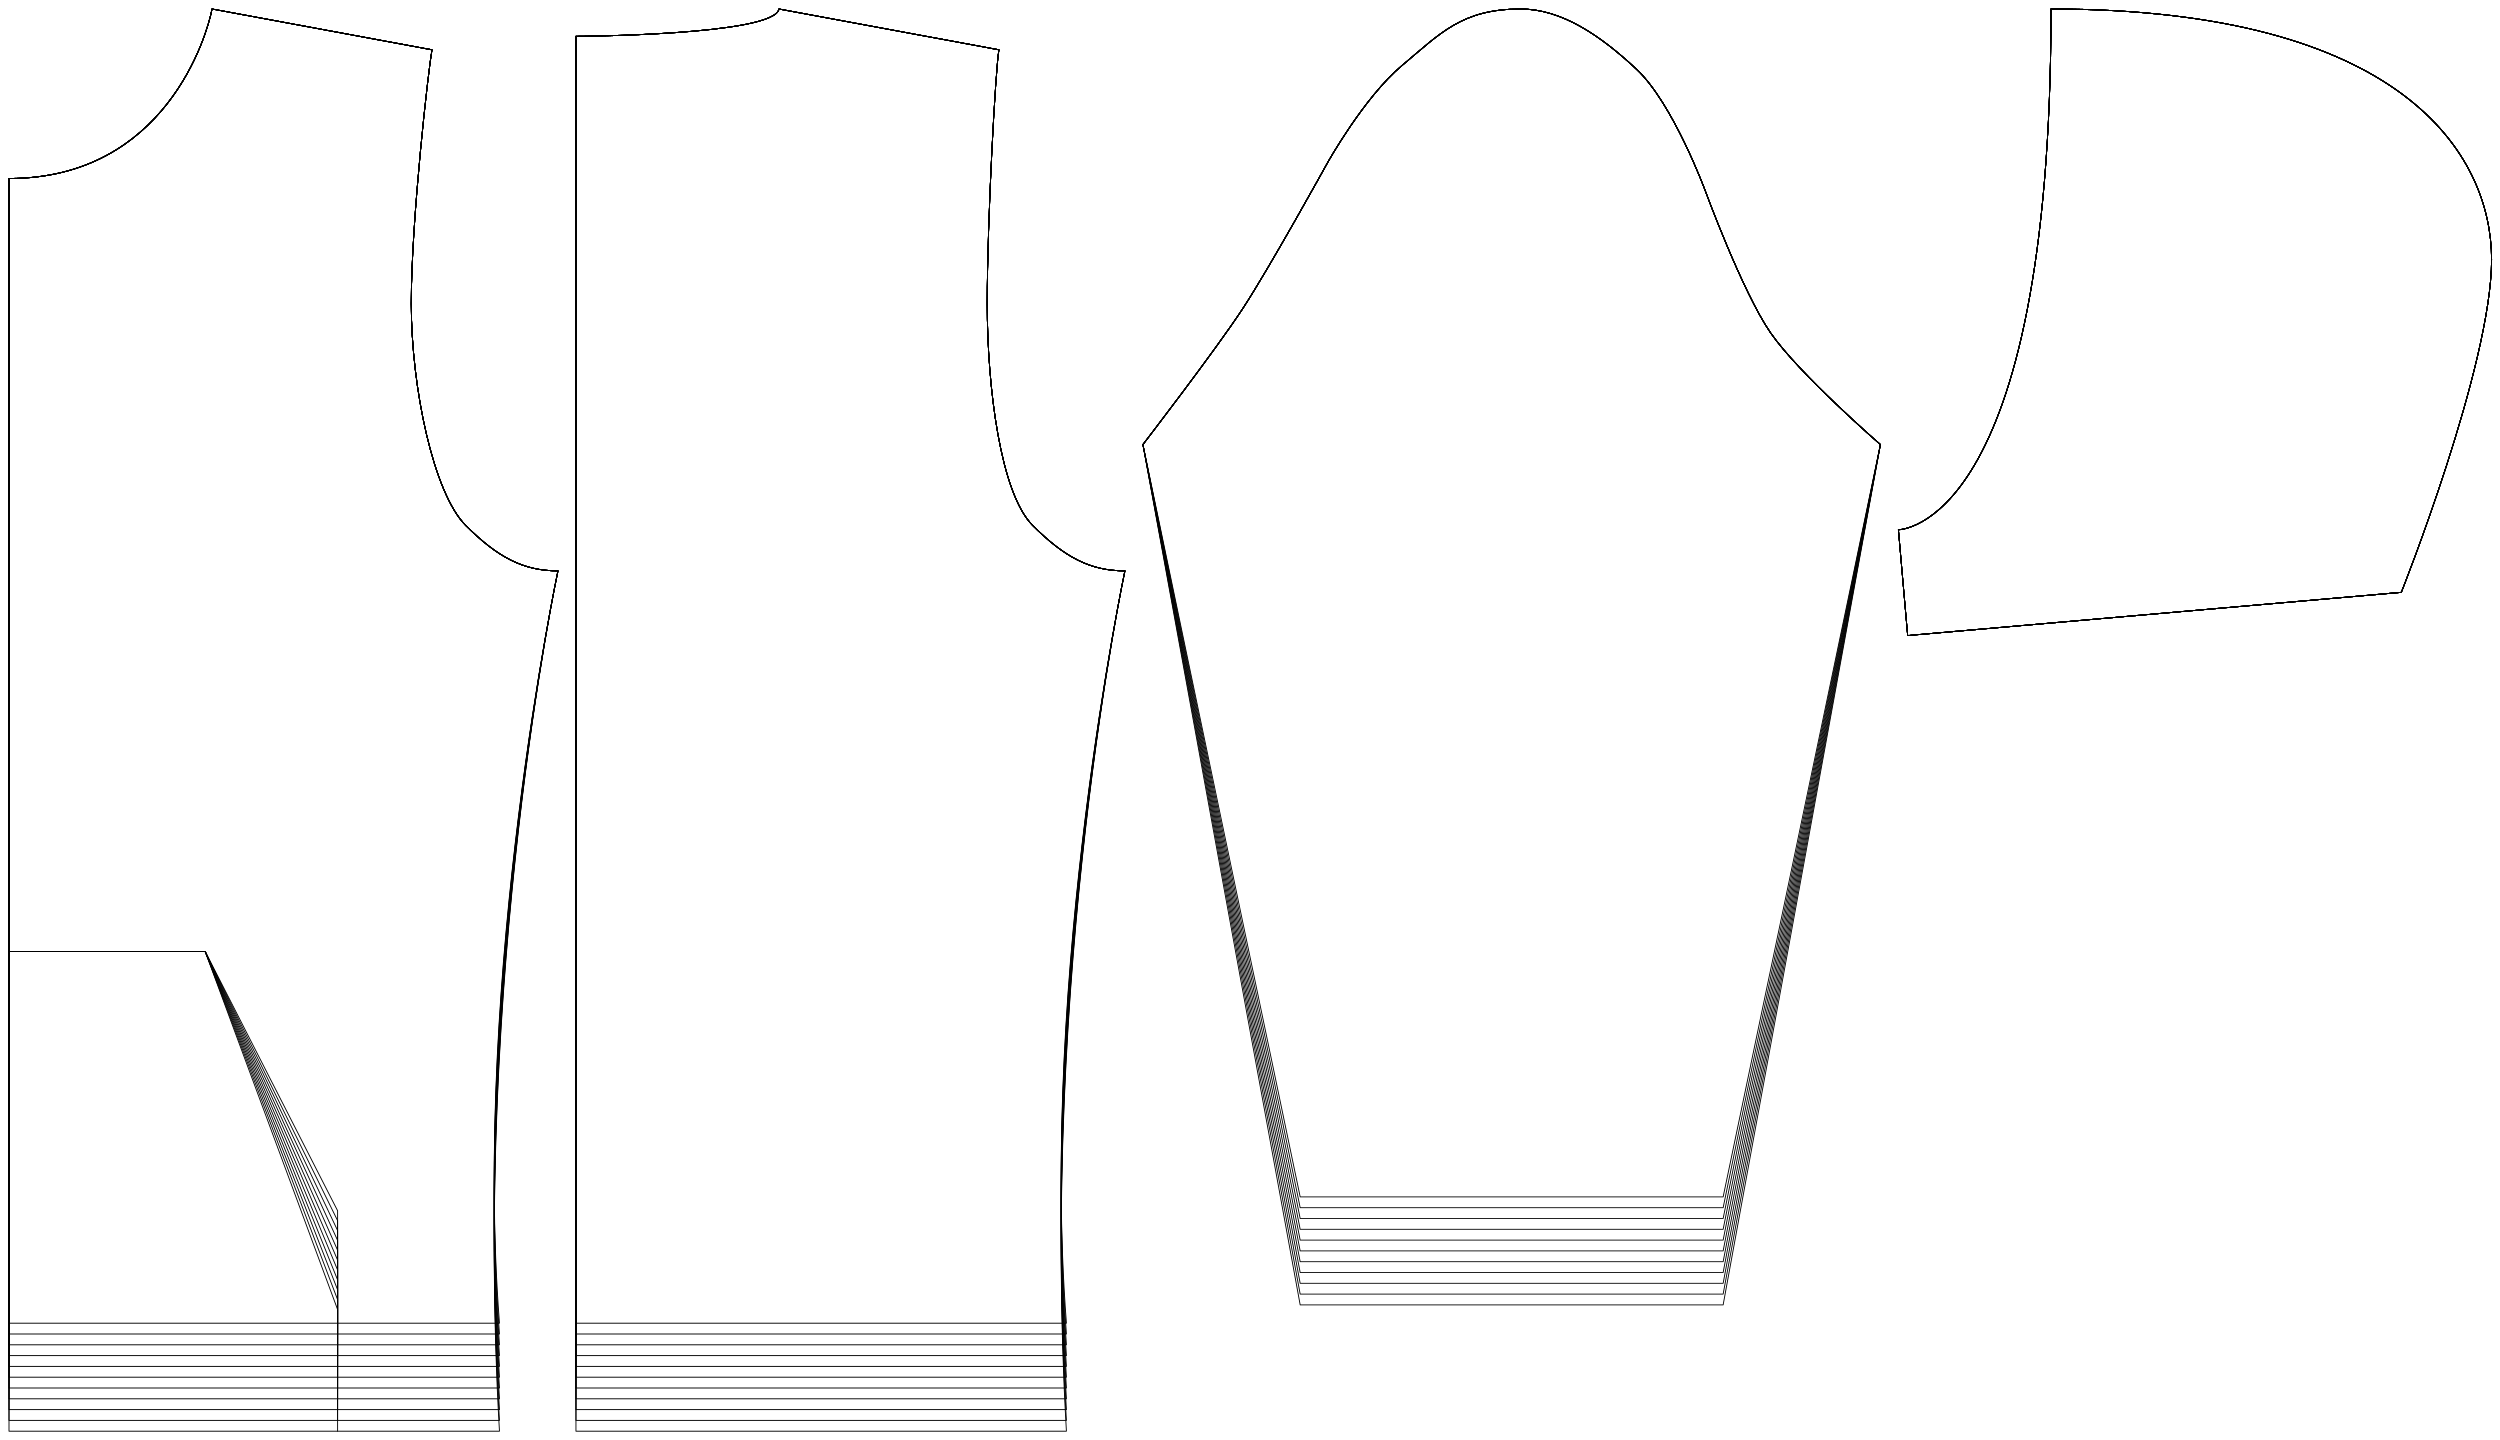 <?xml version="1.0" encoding="UTF-8" standalone="no"?>
<svg
    xmlns="http://www.w3.org/2000/svg"
    xmlns:svg="http://www.w3.org/2000/svg"
    xmlns:xlink="http://www.w3.org/1999/xlink"
    xmlns:freesewing="http://freesewing.org/namespaces/freesewing" viewBox ="0 0 1389 800"
    width ="1389mm"
    height ="800mm"
    freesewing:version ="1.5.0"
    freesewing:origin ="joost.core.freesewing.org" 
>

<style type="text/css">
    <![CDATA[
    path { fill: none; stroke: #000000; stroke-opacity:1; stroke-width: 0.5; stroke-miterlimit:4; stroke-dashoffset:0; stroke-linecap:round; stroke-linejoin:round; }
    path.hidden { fill: none; stroke: none; }]]>
</style>


<!-- Start of group #patternContainer -->
<g id="patternContainer" >
    
    <!-- Start of group #backBlock -->
    <g id="backBlock" >
    </g>
    <!-- End of group #backBlock -->
    
    <!-- Start of group #frontBlock -->
    <g id="frontBlock" >
    </g>
    <!-- End of group #frontBlock -->
    
    <!-- Start of group #sleeveBlock -->
    <g id="sleeveBlock" >
    </g>
    <!-- End of group #sleeveBlock -->
    
    <!-- Start of group #front -->
    <g id="front"  transform=" translate(5 0.172)  translate(0 0) " >
        <path class="hidden" id="2"  d=" M  0,4.828  L  305,4.828  L  305,795  L  0,795  z " />
<path transform="translate( 0, 0 )" style="stroke: hsl(26.9, 55%, 50%);" id="37"  d=" M  0,528.5  L  109,528.5  L  182.575,727.425  L  182.575,795 " />
<path transform="translate( 0, 0 )" style="stroke: hsl(26.9, 55%, 50%);" id="38"  d=" M  0,99  L  0,317  L  0,540  L  0,795  L  272.5,795  C  257.5,540  305,317  305,317  C  285.875,317  271.596,309.606  253.745,291.755  C  235.894,273.904  223.5,215.5  223.5,168.5  C  223.5,121.5  233.176,37.332  235,27.5  L  112.8,4.828  C  110.068,19.555  86.777,99  0,99  z " />
<path transform="translate( 0, 0 )" style="stroke: hsl(53.8, 55%, 50%);" id="77"  d=" M  0,528.5  L  109,528.5  L  182.575,721.935  L  182.575,789 " />
<path transform="translate( 0, 0 )" style="stroke: hsl(53.8, 55%, 50%);" id="78"  d=" M  0,99  L  0,317  L  0,540  L  0,789  L  272.5,789  C  257.5,540  305,317  305,317  C  285.875,317  271.596,309.606  253.745,291.755  C  235.894,273.904  223.5,215.5  223.5,168.5  C  223.5,121.5  233.176,37.332  235,27.5  L  112.8,4.828  C  110.068,19.555  86.777,99  0,99  z " />
<path transform="translate( 0, 0 )" style="stroke: hsl(80.7, 55%, 50%);" id="117"  d=" M  0,528.5  L  109,528.5  L  182.575,716.445  L  182.575,783 " />
<path transform="translate( 0, 0 )" style="stroke: hsl(80.7, 55%, 50%);" id="118"  d=" M  0,99  L  0,317  L  0,540  L  0,783  L  272.5,783  C  257.5,540  305,317  305,317  C  285.875,317  271.596,309.606  253.745,291.755  C  235.894,273.904  223.5,215.5  223.5,168.5  C  223.5,121.5  233.176,37.332  235,27.5  L  112.8,4.828  C  110.068,19.555  86.777,99  0,99  z " />
<path transform="translate( 0, 0 )" style="stroke: hsl(107.6, 55%, 50%);" id="157"  d=" M  0,528.5  L  109,528.5  L  182.575,710.955  L  182.575,777 " />
<path transform="translate( 0, 0 )" style="stroke: hsl(107.6, 55%, 50%);" id="158"  d=" M  0,99  L  0,317  L  0,540  L  0,777  L  272.5,777  C  257.5,540  305,317  305,317  C  285.875,317  271.596,309.606  253.745,291.755  C  235.894,273.904  223.5,215.5  223.5,168.5  C  223.5,121.5  233.176,37.332  235,27.5  L  112.8,4.828  C  110.068,19.555  86.777,99  0,99  z " />
<path transform="translate( 0, 0 )" style="stroke: hsl(134.5, 55%, 50%);" id="197"  d=" M  0,528.5  L  109,528.5  L  182.575,705.465  L  182.575,771 " />
<path transform="translate( 0, 0 )" style="stroke: hsl(134.5, 55%, 50%);" id="198"  d=" M  0,99  L  0,317  L  0,540  L  0,771  L  272.5,771  C  257.5,540  305,317  305,317  C  285.875,317  271.596,309.606  253.745,291.755  C  235.894,273.904  223.5,215.5  223.5,168.5  C  223.5,121.5  233.176,37.332  235,27.5  L  112.8,4.828  C  110.068,19.555  86.777,99  0,99  z " />
<path transform="translate( 0, 0 )" style="stroke: hsl(161.4, 55%, 50%);" id="237"  d=" M  0,528.5  L  109,528.5  L  182.575,699.975  L  182.575,765 " />
<path transform="translate( 0, 0 )" style="stroke: hsl(161.4, 55%, 50%);" id="238"  d=" M  0,99  L  0,317  L  0,540  L  0,765  L  272.5,765  C  257.5,540  305,317  305,317  C  285.875,317  271.596,309.606  253.745,291.755  C  235.894,273.904  223.5,215.5  223.5,168.5  C  223.5,121.5  233.176,37.332  235,27.5  L  112.8,4.828  C  110.068,19.555  86.777,99  0,99  z " />
<path transform="translate( 0, 0 )" style="stroke: hsl(188.3, 55%, 50%);" id="277"  d=" M  0,528.5  L  109,528.5  L  182.575,694.485  L  182.575,759 " />
<path transform="translate( 0, 0 )" style="stroke: hsl(188.3, 55%, 50%);" id="278"  d=" M  0,99  L  0,317  L  0,540  L  0,759  L  272.5,759  C  257.5,540  305,317  305,317  C  285.875,317  271.596,309.606  253.745,291.755  C  235.894,273.904  223.5,215.5  223.5,168.5  C  223.5,121.5  233.176,37.332  235,27.5  L  112.8,4.828  C  110.068,19.555  86.777,99  0,99  z " />
<path transform="translate( 0, 0 )" style="stroke: hsl(215.2, 55%, 50%);" id="317"  d=" M  0,528.5  L  109,528.5  L  182.575,688.995  L  182.575,753 " />
<path transform="translate( 0, 0 )" style="stroke: hsl(215.2, 55%, 50%);" id="318"  d=" M  0,99  L  0,317  L  0,540  L  0,753  L  272.5,753  C  257.5,540  305,317  305,317  C  285.875,317  271.596,309.606  253.745,291.755  C  235.894,273.904  223.5,215.5  223.5,168.5  C  223.5,121.5  233.176,37.332  235,27.5  L  112.8,4.828  C  110.068,19.555  86.777,99  0,99  z " />
<path transform="translate( 0, 0 )" style="stroke: hsl(242.1, 55%, 50%);" id="357"  d=" M  0,528.5  L  109,528.5  L  182.575,683.505  L  182.575,747 " />
<path transform="translate( 0, 0 )" style="stroke: hsl(242.1, 55%, 50%);" id="358"  d=" M  0,99  L  0,317  L  0,540  L  0,747  L  272.5,747  C  257.5,540  305,317  305,317  C  285.875,317  271.596,309.606  253.745,291.755  C  235.894,273.904  223.5,215.5  223.5,168.5  C  223.5,121.5  233.176,37.332  235,27.5  L  112.8,4.828  C  110.068,19.555  86.777,99  0,99  z " />
<path transform="translate( 0, 0 )" style="stroke: hsl(269, 55%, 50%);" id="397"  d=" M  0,528.5  L  109,528.5  L  182.575,678.015  L  182.575,741 " />
<path transform="translate( 0, 0 )" style="stroke: hsl(269, 55%, 50%);" id="398"  d=" M  0,99  L  0,317  L  0,540  L  0,741  L  272.5,741  C  257.5,540  305,317  305,317  C  285.875,317  271.596,309.606  253.745,291.755  C  235.894,273.904  223.5,215.5  223.5,168.5  C  223.5,121.5  233.176,37.332  235,27.5  L  112.8,4.828  C  110.068,19.555  86.777,99  0,99  z " />
<path transform="translate( 0, 0 )" style="stroke: hsl(295.9, 55%, 50%);" id="437"  d=" M  0,528.5  L  109,528.5  L  182.575,672.525  L  182.575,735 " />
<path transform="translate( 0, 0 )" style="stroke: hsl(295.9, 55%, 50%);" id="438"  d=" M  0,99  L  0,317  L  0,540  L  0,735  L  272.5,735  C  257.5,540  305,317  305,317  C  285.875,317  271.596,309.606  253.745,291.755  C  235.894,273.904  223.5,215.5  223.5,168.5  C  223.5,121.5  233.176,37.332  235,27.5  L  112.8,4.828  C  110.068,19.555  86.777,99  0,99  z " />
    </g>
    <!-- End of group #front -->
    
    <!-- Start of group #back -->
    <g id="back"  transform=" translate(5 0.172)  translate(315 0) " >
        <path class="hidden" id="3"  d=" M  0,4.828  L  305,4.828  L  305,795  L  0,795  z " />
<path transform="translate( 0, 0 )" style="stroke: hsl(26.9, 55%, 50%);" id="39"  d=" M  0,20  L  0,317  L  0,540  L  0,795  L  272.5,795  C  257.5,540  305,317  305,317  C  285.875,317  271.596,309.606  253.745,291.755  C  235.894,273.904  228.5,215.5  228.5,168.5  C  228.5,121.5  233.176,37.332  235,27.5  L  112.8,4.828  C  110.068,19.555  0,20  0,20  z " />
<path transform="translate( 0, 0 )" style="stroke: hsl(53.8, 55%, 50%);" id="79"  d=" M  0,20  L  0,317  L  0,540  L  0,789  L  272.5,789  C  257.5,540  305,317  305,317  C  285.875,317  271.596,309.606  253.745,291.755  C  235.894,273.904  228.5,215.5  228.5,168.5  C  228.5,121.5  233.176,37.332  235,27.5  L  112.8,4.828  C  110.068,19.555  0,20  0,20  z " />
<path transform="translate( 0, 0 )" style="stroke: hsl(80.7, 55%, 50%);" id="119"  d=" M  0,20  L  0,317  L  0,540  L  0,783  L  272.5,783  C  257.5,540  305,317  305,317  C  285.875,317  271.596,309.606  253.745,291.755  C  235.894,273.904  228.5,215.5  228.5,168.5  C  228.5,121.5  233.176,37.332  235,27.5  L  112.8,4.828  C  110.068,19.555  0,20  0,20  z " />
<path transform="translate( 0, 0 )" style="stroke: hsl(107.6, 55%, 50%);" id="159"  d=" M  0,20  L  0,317  L  0,540  L  0,777  L  272.5,777  C  257.5,540  305,317  305,317  C  285.875,317  271.596,309.606  253.745,291.755  C  235.894,273.904  228.5,215.5  228.5,168.5  C  228.5,121.5  233.176,37.332  235,27.5  L  112.8,4.828  C  110.068,19.555  0,20  0,20  z " />
<path transform="translate( 0, 0 )" style="stroke: hsl(134.5, 55%, 50%);" id="199"  d=" M  0,20  L  0,317  L  0,540  L  0,771  L  272.5,771  C  257.5,540  305,317  305,317  C  285.875,317  271.596,309.606  253.745,291.755  C  235.894,273.904  228.5,215.5  228.5,168.5  C  228.5,121.5  233.176,37.332  235,27.5  L  112.8,4.828  C  110.068,19.555  0,20  0,20  z " />
<path transform="translate( 0, 0 )" style="stroke: hsl(161.4, 55%, 50%);" id="239"  d=" M  0,20  L  0,317  L  0,540  L  0,765  L  272.5,765  C  257.5,540  305,317  305,317  C  285.875,317  271.596,309.606  253.745,291.755  C  235.894,273.904  228.5,215.5  228.5,168.5  C  228.5,121.5  233.176,37.332  235,27.5  L  112.8,4.828  C  110.068,19.555  0,20  0,20  z " />
<path transform="translate( 0, 0 )" style="stroke: hsl(188.3, 55%, 50%);" id="279"  d=" M  0,20  L  0,317  L  0,540  L  0,759  L  272.5,759  C  257.5,540  305,317  305,317  C  285.875,317  271.596,309.606  253.745,291.755  C  235.894,273.904  228.5,215.5  228.5,168.5  C  228.5,121.5  233.176,37.332  235,27.5  L  112.8,4.828  C  110.068,19.555  0,20  0,20  z " />
<path transform="translate( 0, 0 )" style="stroke: hsl(215.2, 55%, 50%);" id="319"  d=" M  0,20  L  0,317  L  0,540  L  0,753  L  272.5,753  C  257.5,540  305,317  305,317  C  285.875,317  271.596,309.606  253.745,291.755  C  235.894,273.904  228.5,215.5  228.5,168.5  C  228.5,121.5  233.176,37.332  235,27.5  L  112.8,4.828  C  110.068,19.555  0,20  0,20  z " />
<path transform="translate( 0, 0 )" style="stroke: hsl(242.1, 55%, 50%);" id="359"  d=" M  0,20  L  0,317  L  0,540  L  0,747  L  272.5,747  C  257.5,540  305,317  305,317  C  285.875,317  271.596,309.606  253.745,291.755  C  235.894,273.904  228.5,215.5  228.5,168.5  C  228.5,121.5  233.176,37.332  235,27.5  L  112.8,4.828  C  110.068,19.555  0,20  0,20  z " />
<path transform="translate( 0, 0 )" style="stroke: hsl(269, 55%, 50%);" id="399"  d=" M  0,20  L  0,317  L  0,540  L  0,741  L  272.5,741  C  257.5,540  305,317  305,317  C  285.875,317  271.596,309.606  253.745,291.755  C  235.894,273.904  228.5,215.5  228.5,168.5  C  228.5,121.5  233.176,37.332  235,27.5  L  112.8,4.828  C  110.068,19.555  0,20  0,20  z " />
<path transform="translate( 0, 0 )" style="stroke: hsl(295.9, 55%, 50%);" id="439"  d=" M  0,20  L  0,317  L  0,540  L  0,735  L  272.5,735  C  257.5,540  305,317  305,317  C  285.875,317  271.596,309.606  253.745,291.755  C  235.894,273.904  228.5,215.5  228.5,168.5  C  228.5,121.5  233.176,37.332  235,27.5  L  112.8,4.828  C  110.068,19.555  0,20  0,20  z " />
    </g>
    <!-- End of group #back -->
    
    <!-- Start of group #sleeve -->
    <g id="sleeve"  transform=" translate(209.876 5)  translate(630 0) " >
        <path class="hidden" id="4"  d=" M  -204.876,0  L  204.876,0  L  204.876,720  L  -204.876,720  z " />
<path transform="translate( 0, 0 )" style="stroke: hsl(26.9, 55%, 50%);" id="40"  d=" M  -117.5,720  L  -204.876,242.004  C  -204.876,242.004  -164.633,189.71  -149.475,166.576  C  -134.317,143.442  -102.438,85.668  -102.438,85.668  C  -102.438,85.668  -82.059,49.07  -60.842,31.327  C  -39.625,13.584  -27.658,-0  5,0  C  27.658,0  49.262,14.639  69.445,33.55  C  89.628,52.461  107.438,100.668  107.438,100.668  C  107.438,100.668  128.108,157.079  143.807,179.85  C  159.506,202.621  204.876,242.004  204.876,242.004  L  117.5,720  z " />
<path transform="translate( 0, 0 )" style="stroke: hsl(53.8, 55%, 50%);" id="80"  d=" M  -117.5,714  L  -204.876,242.004  C  -204.876,242.004  -164.633,189.71  -149.475,166.576  C  -134.317,143.442  -102.438,85.668  -102.438,85.668  C  -102.438,85.668  -82.059,49.07  -60.842,31.327  C  -39.625,13.584  -27.658,-0  5,0  C  27.658,0  49.262,14.639  69.445,33.55  C  89.628,52.461  107.438,100.668  107.438,100.668  C  107.438,100.668  128.108,157.079  143.807,179.85  C  159.506,202.621  204.876,242.004  204.876,242.004  L  117.5,714  z " />
<path transform="translate( 0, 0 )" style="stroke: hsl(80.7, 55%, 50%);" id="120"  d=" M  -117.5,708  L  -204.876,242.004  C  -204.876,242.004  -164.633,189.71  -149.475,166.576  C  -134.317,143.442  -102.438,85.668  -102.438,85.668  C  -102.438,85.668  -82.059,49.07  -60.842,31.327  C  -39.625,13.584  -27.658,-0  5,0  C  27.658,0  49.262,14.639  69.445,33.55  C  89.628,52.461  107.438,100.668  107.438,100.668  C  107.438,100.668  128.108,157.079  143.807,179.85  C  159.506,202.621  204.876,242.004  204.876,242.004  L  117.5,708  z " />
<path transform="translate( 0, 0 )" style="stroke: hsl(107.6, 55%, 50%);" id="160"  d=" M  -117.5,702  L  -204.876,242.004  C  -204.876,242.004  -164.633,189.71  -149.475,166.576  C  -134.317,143.442  -102.438,85.668  -102.438,85.668  C  -102.438,85.668  -82.059,49.07  -60.842,31.327  C  -39.625,13.584  -27.658,-0  5,0  C  27.658,0  49.262,14.639  69.445,33.55  C  89.628,52.461  107.438,100.668  107.438,100.668  C  107.438,100.668  128.108,157.079  143.807,179.85  C  159.506,202.621  204.876,242.004  204.876,242.004  L  117.5,702  z " />
<path transform="translate( 0, 0 )" style="stroke: hsl(134.5, 55%, 50%);" id="200"  d=" M  -117.5,696  L  -204.876,242.004  C  -204.876,242.004  -164.633,189.71  -149.475,166.576  C  -134.317,143.442  -102.438,85.668  -102.438,85.668  C  -102.438,85.668  -82.059,49.07  -60.842,31.327  C  -39.625,13.584  -27.658,-0  5,0  C  27.658,0  49.262,14.639  69.445,33.55  C  89.628,52.461  107.438,100.668  107.438,100.668  C  107.438,100.668  128.108,157.079  143.807,179.85  C  159.506,202.621  204.876,242.004  204.876,242.004  L  117.5,696  z " />
<path transform="translate( 0, 0 )" style="stroke: hsl(161.4, 55%, 50%);" id="240"  d=" M  -117.5,690  L  -204.876,242.004  C  -204.876,242.004  -164.633,189.71  -149.475,166.576  C  -134.317,143.442  -102.438,85.668  -102.438,85.668  C  -102.438,85.668  -82.059,49.07  -60.842,31.327  C  -39.625,13.584  -27.658,-0  5,0  C  27.658,0  49.262,14.639  69.445,33.55  C  89.628,52.461  107.438,100.668  107.438,100.668  C  107.438,100.668  128.108,157.079  143.807,179.85  C  159.506,202.621  204.876,242.004  204.876,242.004  L  117.5,690  z " />
<path transform="translate( 0, 0 )" style="stroke: hsl(188.3, 55%, 50%);" id="280"  d=" M  -117.5,684  L  -204.876,242.004  C  -204.876,242.004  -164.633,189.71  -149.475,166.576  C  -134.317,143.442  -102.438,85.668  -102.438,85.668  C  -102.438,85.668  -82.059,49.07  -60.842,31.327  C  -39.625,13.584  -27.658,-0  5,0  C  27.658,0  49.262,14.639  69.445,33.55  C  89.628,52.461  107.438,100.668  107.438,100.668  C  107.438,100.668  128.108,157.079  143.807,179.85  C  159.506,202.621  204.876,242.004  204.876,242.004  L  117.5,684  z " />
<path transform="translate( 0, 0 )" style="stroke: hsl(215.2, 55%, 50%);" id="320"  d=" M  -117.5,678  L  -204.876,242.004  C  -204.876,242.004  -164.633,189.71  -149.475,166.576  C  -134.317,143.442  -102.438,85.668  -102.438,85.668  C  -102.438,85.668  -82.059,49.07  -60.842,31.327  C  -39.625,13.584  -27.658,-0  5,0  C  27.658,0  49.262,14.639  69.445,33.55  C  89.628,52.461  107.438,100.668  107.438,100.668  C  107.438,100.668  128.108,157.079  143.807,179.85  C  159.506,202.621  204.876,242.004  204.876,242.004  L  117.5,678  z " />
<path transform="translate( 0, 0 )" style="stroke: hsl(242.1, 55%, 50%);" id="360"  d=" M  -117.5,672  L  -204.876,242.004  C  -204.876,242.004  -164.633,189.71  -149.475,166.576  C  -134.317,143.442  -102.438,85.668  -102.438,85.668  C  -102.438,85.668  -82.059,49.07  -60.842,31.327  C  -39.625,13.584  -27.658,-0  5,0  C  27.658,0  49.262,14.639  69.445,33.55  C  89.628,52.461  107.438,100.668  107.438,100.668  C  107.438,100.668  128.108,157.079  143.807,179.85  C  159.506,202.621  204.876,242.004  204.876,242.004  L  117.5,672  z " />
<path transform="translate( 0, 0 )" style="stroke: hsl(269, 55%, 50%);" id="400"  d=" M  -117.5,666  L  -204.876,242.004  C  -204.876,242.004  -164.633,189.71  -149.475,166.576  C  -134.317,143.442  -102.438,85.668  -102.438,85.668  C  -102.438,85.668  -82.059,49.07  -60.842,31.327  C  -39.625,13.584  -27.658,-0  5,0  C  27.658,0  49.262,14.639  69.445,33.55  C  89.628,52.461  107.438,100.668  107.438,100.668  C  107.438,100.668  128.108,157.079  143.807,179.85  C  159.506,202.621  204.876,242.004  204.876,242.004  L  117.5,666  z " />
<path transform="translate( 0, 0 )" style="stroke: hsl(295.9, 55%, 50%);" id="440"  d=" M  -117.5,660  L  -204.876,242.004  C  -204.876,242.004  -164.633,189.71  -149.475,166.576  C  -134.317,143.442  -102.438,85.668  -102.438,85.668  C  -102.438,85.668  -82.059,49.07  -60.842,31.327  C  -39.625,13.584  -27.658,-0  5,0  C  27.658,0  49.262,14.639  69.445,33.55  C  89.628,52.461  107.438,100.668  107.438,100.668  C  107.438,100.668  128.108,157.079  143.807,179.85  C  159.506,202.621  204.876,242.004  204.876,242.004  L  117.5,660  z " />
    </g>
    <!-- End of group #sleeve -->
    
    <!-- Start of group #hood -->
    <g id="hood"  transform=" translate(10.142 353.1)  translate(1049.752 0) " >
        <path class="hidden" id="5"  d=" M  -5.142,-348.1  L  324.426,-348.1  L  324.426,0  L  -5.142,0  z " />
<path transform="translate( 0, 0 )" style="stroke: hsl(26.9, 55%, 50%);" id="41"  d=" M  0,0  L  -5.142,-58.775  C  -5.142,-58.775  79.65,-58.775  79.65,-348.1  C  274.276,-348.1  324.426,-267.86  324.426,-208.86  C  324.426,-149.86  274.276,-23.996  274.276,-23.996  L  0,0  z " />
<path transform="translate( 0, 0 )" style="stroke: hsl(53.8, 55%, 50%);" id="81"  d=" M  0,0  L  -5.142,-58.775  C  -5.142,-58.775  79.65,-58.775  79.65,-348.1  C  274.276,-348.1  324.426,-267.86  324.426,-208.86  C  324.426,-149.86  274.276,-23.996  274.276,-23.996  L  0,0  z " />
<path transform="translate( 0, 0 )" style="stroke: hsl(80.7, 55%, 50%);" id="121"  d=" M  0,0  L  -5.142,-58.775  C  -5.142,-58.775  79.65,-58.775  79.65,-348.1  C  274.276,-348.1  324.426,-267.86  324.426,-208.86  C  324.426,-149.86  274.276,-23.996  274.276,-23.996  L  0,0  z " />
<path transform="translate( 0, 0 )" style="stroke: hsl(107.6, 55%, 50%);" id="161"  d=" M  0,0  L  -5.142,-58.775  C  -5.142,-58.775  79.65,-58.775  79.65,-348.1  C  274.276,-348.1  324.426,-267.86  324.426,-208.86  C  324.426,-149.86  274.276,-23.996  274.276,-23.996  L  0,0  z " />
<path transform="translate( 0, 0 )" style="stroke: hsl(134.5, 55%, 50%);" id="201"  d=" M  0,0  L  -5.142,-58.775  C  -5.142,-58.775  79.65,-58.775  79.65,-348.1  C  274.276,-348.1  324.426,-267.86  324.426,-208.86  C  324.426,-149.86  274.276,-23.996  274.276,-23.996  L  0,0  z " />
<path transform="translate( 0, 0 )" style="stroke: hsl(161.4, 55%, 50%);" id="241"  d=" M  0,0  L  -5.142,-58.775  C  -5.142,-58.775  79.65,-58.775  79.65,-348.1  C  274.276,-348.1  324.426,-267.86  324.426,-208.86  C  324.426,-149.86  274.276,-23.996  274.276,-23.996  L  0,0  z " />
<path transform="translate( 0, 0 )" style="stroke: hsl(188.3, 55%, 50%);" id="281"  d=" M  0,0  L  -5.142,-58.775  C  -5.142,-58.775  79.65,-58.775  79.65,-348.1  C  274.276,-348.1  324.426,-267.86  324.426,-208.86  C  324.426,-149.86  274.276,-23.996  274.276,-23.996  L  0,0  z " />
<path transform="translate( 0, 0 )" style="stroke: hsl(215.2, 55%, 50%);" id="321"  d=" M  0,0  L  -5.142,-58.775  C  -5.142,-58.775  79.65,-58.775  79.65,-348.1  C  274.276,-348.1  324.426,-267.86  324.426,-208.86  C  324.426,-149.86  274.276,-23.996  274.276,-23.996  L  0,0  z " />
<path transform="translate( 0, 0 )" style="stroke: hsl(242.1, 55%, 50%);" id="361"  d=" M  0,0  L  -5.142,-58.775  C  -5.142,-58.775  79.65,-58.775  79.65,-348.1  C  274.276,-348.1  324.426,-267.86  324.426,-208.86  C  324.426,-149.86  274.276,-23.996  274.276,-23.996  L  0,0  z " />
<path transform="translate( 0, 0 )" style="stroke: hsl(269, 55%, 50%);" id="401"  d=" M  0,0  L  -5.142,-58.775  C  -5.142,-58.775  79.65,-58.775  79.65,-348.1  C  274.276,-348.1  324.426,-267.86  324.426,-208.86  C  324.426,-149.86  274.276,-23.996  274.276,-23.996  L  0,0  z " />
<path transform="translate( 0, 0 )" style="stroke: hsl(295.9, 55%, 50%);" id="441"  d=" M  0,0  L  -5.142,-58.775  C  -5.142,-58.775  79.65,-58.775  79.65,-348.1  C  274.276,-348.1  324.426,-267.86  324.426,-208.86  C  324.426,-149.86  274.276,-23.996  274.276,-23.996  L  0,0  z " />
    </g>
    <!-- End of group #hood -->
    
    <!-- Start of group #pouch -->
    <g id="pouch" >
    </g>
    <!-- End of group #pouch -->
    
    <!-- Start of group #sampler-front -->
    <g id="sampler-front" >
    </g>
    <!-- End of group #sampler-front -->
    
    <!-- Start of group #sampler-back -->
    <g id="sampler-back" >
    </g>
    <!-- End of group #sampler-back -->
    
    <!-- Start of group #sampler-sleeve -->
    <g id="sampler-sleeve" >
    </g>
    <!-- End of group #sampler-sleeve -->
    
    <!-- Start of group #sampler-hood -->
    <g id="sampler-hood" >
    </g>
    <!-- End of group #sampler-hood -->
</g>
<!-- End of group #patternContainer -->

</svg>

